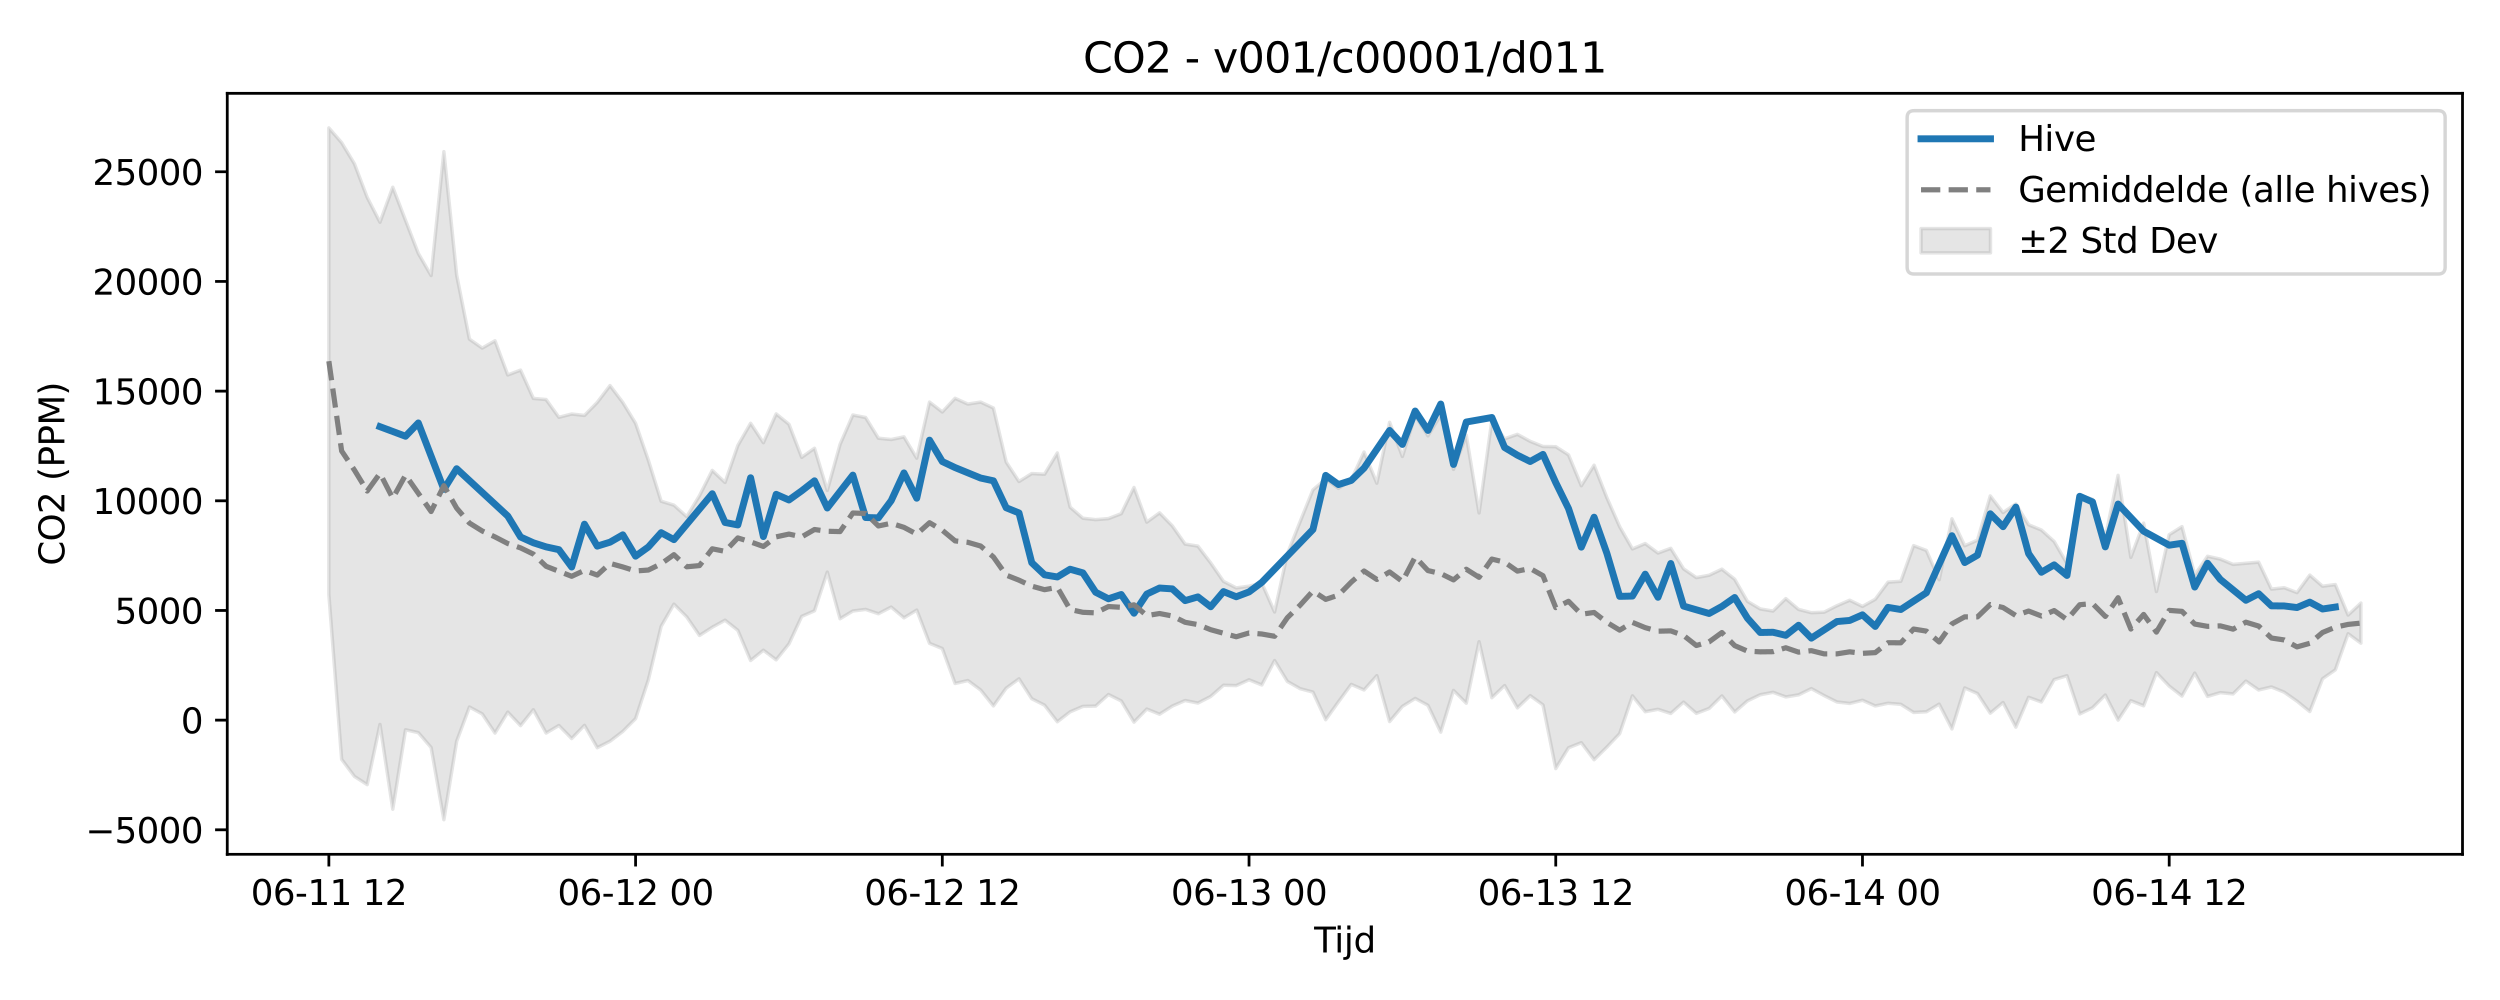 <?xml version="1.0" encoding="utf-8" standalone="no"?>
<!DOCTYPE svg PUBLIC "-//W3C//DTD SVG 1.1//EN"
  "http://www.w3.org/Graphics/SVG/1.1/DTD/svg11.dtd">
<svg xmlns:xlink="http://www.w3.org/1999/xlink" width="720pt" height="288pt" viewBox="0 0 720 288" xmlns="http://www.w3.org/2000/svg" version="1.1">
 <defs>
  <style type="text/css">*{stroke-linejoin: round; stroke-linecap: butt}</style>
 </defs>
 <g id="figure_1">
  <g id="patch_1">
   <path d="M 0 288 
L 720 288 
L 720 0 
L 0 0 
z
" style="fill: #ffffff"/>
  </g>
  <g id="axes_1">
   <g id="patch_2">
    <path d="M 65.45 246.04 
L 709.2 246.04 
L 709.2 26.88 
L 65.45 26.88 
z
" style="fill: #ffffff"/>
   </g>
   <g id="FillBetweenPolyCollection_1">
    <defs>
     <path id="mc51ca0b723" d="M 94.711 -251.158 
L 94.711 -116.805 
L 98.392 -69.317 
L 102.073 -64.394 
L 105.753 -62.019 
L 109.434 -79.359 
L 113.115 -54.945 
L 116.795 -77.828 
L 120.476 -77 
L 124.157 -72.724 
L 127.837 -51.922 
L 131.518 -74.513 
L 135.199 -84.385 
L 138.879 -82.392 
L 142.56 -76.877 
L 146.241 -82.907 
L 149.921 -79.009 
L 153.602 -83.592 
L 157.283 -76.879 
L 160.964 -79.059 
L 164.644 -75.292 
L 168.325 -79.095 
L 172.006 -72.656 
L 175.686 -74.523 
L 179.367 -77.35 
L 183.048 -81.042 
L 186.728 -92.199 
L 190.409 -107.606 
L 194.09 -113.996 
L 197.77 -110.328 
L 201.451 -104.978 
L 205.132 -107.356 
L 208.812 -109.382 
L 212.493 -106.467 
L 216.174 -97.773 
L 219.854 -100.736 
L 223.535 -97.97 
L 227.216 -102.551 
L 230.896 -110.481 
L 234.577 -112.091 
L 238.258 -123.232 
L 241.938 -109.807 
L 245.619 -112.025 
L 249.3 -112.485 
L 252.98 -111.246 
L 256.661 -113.163 
L 260.342 -110.063 
L 264.022 -112.292 
L 267.703 -102.714 
L 271.384 -101.21 
L 275.064 -91.154 
L 278.745 -92.003 
L 282.426 -89.279 
L 286.106 -84.689 
L 289.787 -89.811 
L 293.468 -92.495 
L 297.148 -86.763 
L 300.829 -84.913 
L 304.51 -80.132 
L 308.19 -82.986 
L 311.871 -84.561 
L 315.552 -84.645 
L 319.233 -87.98 
L 322.913 -86.136 
L 326.594 -80.023 
L 330.275 -83.797 
L 333.955 -82.31 
L 337.636 -84.653 
L 341.317 -86.252 
L 344.997 -85.517 
L 348.678 -87.413 
L 352.359 -90.643 
L 356.039 -90.548 
L 359.72 -92.22 
L 363.401 -90.729 
L 367.081 -97.758 
L 370.762 -91.739 
L 374.443 -89.661 
L 378.123 -88.675 
L 381.804 -80.721 
L 385.485 -85.878 
L 389.165 -90.897 
L 392.846 -89.292 
L 396.527 -93.407 
L 400.207 -80.19 
L 403.888 -84.553 
L 407.569 -86.848 
L 411.249 -84.861 
L 414.93 -77.144 
L 418.611 -89.166 
L 422.291 -85.473 
L 425.972 -103.187 
L 429.653 -87.055 
L 433.333 -90.553 
L 437.014 -84.134 
L 440.695 -87.653 
L 444.375 -84.98 
L 448.056 -66.651 
L 451.737 -72.647 
L 455.417 -74.105 
L 459.098 -69.199 
L 462.779 -72.834 
L 466.46 -76.708 
L 470.14 -87.594 
L 473.821 -83.025 
L 477.502 -83.717 
L 481.182 -82.522 
L 484.863 -85.789 
L 488.544 -82.551 
L 492.224 -83.958 
L 495.905 -87.573 
L 499.586 -82.948 
L 503.266 -86.145 
L 506.947 -87.909 
L 510.628 -88.608 
L 514.308 -87.283 
L 517.989 -87.882 
L 521.67 -89.68 
L 525.35 -87.673 
L 529.031 -85.834 
L 532.712 -85.405 
L 536.392 -86.323 
L 540.073 -84.684 
L 543.754 -85.457 
L 547.434 -85.154 
L 551.115 -82.811 
L 554.796 -83.011 
L 558.476 -85.203 
L 562.157 -78.062 
L 565.838 -89.88 
L 569.518 -88.253 
L 573.199 -82.609 
L 576.88 -85.676 
L 580.56 -78.584 
L 584.241 -87.168 
L 587.922 -85.832 
L 591.602 -92.274 
L 595.283 -93.392 
L 598.964 -82.383 
L 602.644 -84.153 
L 606.325 -87.836 
L 610.006 -80.608 
L 613.686 -86.203 
L 617.367 -84.731 
L 621.048 -94.275 
L 624.729 -90.409 
L 628.409 -87.529 
L 632.09 -94.142 
L 635.771 -87.427 
L 639.451 -88.52 
L 643.132 -88.15 
L 646.813 -91.842 
L 650.493 -89.281 
L 654.174 -90.155 
L 657.855 -88.655 
L 661.535 -86.061 
L 665.216 -83.075 
L 668.897 -92.525 
L 672.577 -95.078 
L 676.258 -105.477 
L 679.939 -102.769 
L 679.939 -114.318 
L 679.939 -114.318 
L 676.258 -110.87 
L 672.577 -119.654 
L 668.897 -119.17 
L 665.216 -122.376 
L 661.535 -117.331 
L 657.855 -118.738 
L 654.174 -118.335 
L 650.493 -126.1 
L 646.813 -125.78 
L 643.132 -125.458 
L 639.451 -126.973 
L 635.771 -127.793 
L 632.09 -122.396 
L 628.409 -136.333 
L 624.729 -134.007 
L 621.048 -117.638 
L 617.367 -137.342 
L 613.686 -127.471 
L 610.006 -151.107 
L 606.325 -133.118 
L 602.644 -144.204 
L 598.964 -145.286 
L 595.283 -125.724 
L 591.602 -132.046 
L 587.922 -135.358 
L 584.241 -136.87 
L 580.56 -142.873 
L 576.88 -140.383 
L 573.199 -145.17 
L 569.518 -132.428 
L 565.838 -130.821 
L 562.157 -138.59 
L 558.476 -121.033 
L 554.796 -129.472 
L 551.115 -130.857 
L 547.434 -120.591 
L 543.754 -120.341 
L 540.073 -115.404 
L 536.392 -113.357 
L 532.712 -115.139 
L 529.031 -113.545 
L 525.35 -111.693 
L 521.67 -111.546 
L 517.989 -112.484 
L 514.308 -115.604 
L 510.628 -112.024 
L 506.947 -112.63 
L 503.266 -114.814 
L 499.586 -121.184 
L 495.905 -124.08 
L 492.224 -122.329 
L 488.544 -121.647 
L 484.863 -124.182 
L 481.182 -130.083 
L 477.502 -128.72 
L 473.821 -131.455 
L 470.14 -129.909 
L 466.46 -136.338 
L 462.779 -144.67 
L 459.098 -154.019 
L 455.417 -148.105 
L 451.737 -157 
L 448.056 -159.355 
L 444.375 -159.415 
L 440.695 -160.901 
L 437.014 -162.908 
L 433.333 -161.621 
L 429.653 -166.917 
L 425.972 -140.277 
L 422.291 -162.642 
L 418.611 -152.82 
L 414.93 -168.483 
L 411.249 -162.487 
L 407.569 -168.339 
L 403.888 -156.538 
L 400.207 -166.37 
L 396.527 -148.839 
L 392.846 -157.807 
L 389.165 -149.811 
L 385.485 -147.346 
L 381.804 -150.038 
L 378.123 -146.905 
L 374.443 -137.774 
L 370.762 -128.472 
L 367.081 -111.747 
L 363.401 -120.084 
L 359.72 -119.181 
L 356.039 -118.684 
L 352.359 -120.571 
L 348.678 -125.882 
L 344.997 -130.716 
L 341.317 -131.302 
L 337.636 -136.535 
L 333.955 -140.298 
L 330.275 -137.62 
L 326.594 -147.609 
L 322.913 -140.058 
L 319.233 -138.648 
L 315.552 -138.345 
L 311.871 -138.752 
L 308.19 -141.943 
L 304.51 -157.549 
L 300.829 -151.425 
L 297.148 -151.616 
L 293.468 -149.327 
L 289.787 -154.935 
L 286.106 -170.488 
L 282.426 -172.205 
L 278.745 -171.625 
L 275.064 -173.292 
L 271.384 -169.356 
L 267.703 -172.205 
L 264.022 -156.046 
L 260.342 -162.184 
L 256.661 -161.427 
L 252.98 -161.797 
L 249.3 -167.76 
L 245.619 -168.484 
L 241.938 -160.006 
L 238.258 -146.755 
L 234.577 -158.912 
L 230.896 -156.283 
L 227.216 -165.817 
L 223.535 -168.802 
L 219.854 -160.509 
L 216.174 -166.096 
L 212.493 -159.689 
L 208.812 -149.042 
L 205.132 -152.529 
L 201.451 -145.238 
L 197.77 -139.206 
L 194.09 -142.518 
L 190.409 -143.65 
L 186.728 -155.453 
L 183.048 -166.08 
L 179.367 -172.095 
L 175.686 -176.959 
L 172.006 -172.109 
L 168.325 -168.356 
L 164.644 -168.765 
L 160.964 -167.817 
L 157.283 -172.936 
L 153.602 -173.261 
L 149.921 -181.412 
L 146.241 -180.01 
L 142.56 -189.856 
L 138.879 -187.754 
L 135.199 -190.333 
L 131.518 -208.796 
L 127.837 -244.33 
L 124.157 -208.643 
L 120.476 -215.022 
L 116.795 -224.524 
L 113.115 -234.075 
L 109.434 -223.998 
L 105.753 -231.151 
L 102.073 -240.832 
L 98.392 -246.912 
L 94.711 -251.158 
z
" style="stroke: #808080; stroke-opacity: 0.2"/>
    </defs>
    <g clip-path="url(#p9e5a71b17d)">
     <use xlink:href="#mc51ca0b723" x="0" y="288" style="fill: #808080; fill-opacity: 0.2; stroke: #808080; stroke-opacity: 0.2"/>
    </g>
   </g>
   <g id="matplotlib.axis_1">
    <g id="xtick_1">
     <g id="line2d_1">
      <defs>
       <path id="m5080c8c84d" d="M 0 0 
L 0 3.5 
" style="stroke: #000000; stroke-width: 0.8"/>
      </defs>
      <g>
       <use xlink:href="#m5080c8c84d" x="94.711" y="246.04" style="stroke: #000000; stroke-width: 0.8"/>
      </g>
     </g>
     <g id="text_1">
      <!-- 06-11 12 -->
      <g transform="translate(72.231 260.638) scale(0.1 -0.1)">
       <defs>
        <path id="DejaVuSans-30" d="M 2034 4250 
Q 1547 4250 1301 3770 
Q 1056 3291 1056 2328 
Q 1056 1369 1301 889 
Q 1547 409 2034 409 
Q 2525 409 2770 889 
Q 3016 1369 3016 2328 
Q 3016 3291 2770 3770 
Q 2525 4250 2034 4250 
z
M 2034 4750 
Q 2819 4750 3233 4129 
Q 3647 3509 3647 2328 
Q 3647 1150 3233 529 
Q 2819 -91 2034 -91 
Q 1250 -91 836 529 
Q 422 1150 422 2328 
Q 422 3509 836 4129 
Q 1250 4750 2034 4750 
z
" transform="scale(0.016)"/>
        <path id="DejaVuSans-36" d="M 2113 2584 
Q 1688 2584 1439 2293 
Q 1191 2003 1191 1497 
Q 1191 994 1439 701 
Q 1688 409 2113 409 
Q 2538 409 2786 701 
Q 3034 994 3034 1497 
Q 3034 2003 2786 2293 
Q 2538 2584 2113 2584 
z
M 3366 4563 
L 3366 3988 
Q 3128 4100 2886 4159 
Q 2644 4219 2406 4219 
Q 1781 4219 1451 3797 
Q 1122 3375 1075 2522 
Q 1259 2794 1537 2939 
Q 1816 3084 2150 3084 
Q 2853 3084 3261 2657 
Q 3669 2231 3669 1497 
Q 3669 778 3244 343 
Q 2819 -91 2113 -91 
Q 1303 -91 875 529 
Q 447 1150 447 2328 
Q 447 3434 972 4092 
Q 1497 4750 2381 4750 
Q 2619 4750 2861 4703 
Q 3103 4656 3366 4563 
z
" transform="scale(0.016)"/>
        <path id="DejaVuSans-2d" d="M 313 2009 
L 1997 2009 
L 1997 1497 
L 313 1497 
L 313 2009 
z
" transform="scale(0.016)"/>
        <path id="DejaVuSans-31" d="M 794 531 
L 1825 531 
L 1825 4091 
L 703 3866 
L 703 4441 
L 1819 4666 
L 2450 4666 
L 2450 531 
L 3481 531 
L 3481 0 
L 794 0 
L 794 531 
z
" transform="scale(0.016)"/>
        <path id="DejaVuSans-20" transform="scale(0.016)"/>
        <path id="DejaVuSans-32" d="M 1228 531 
L 3431 531 
L 3431 0 
L 469 0 
L 469 531 
Q 828 903 1448 1529 
Q 2069 2156 2228 2338 
Q 2531 2678 2651 2914 
Q 2772 3150 2772 3378 
Q 2772 3750 2511 3984 
Q 2250 4219 1831 4219 
Q 1534 4219 1204 4116 
Q 875 4013 500 3803 
L 500 4441 
Q 881 4594 1212 4672 
Q 1544 4750 1819 4750 
Q 2544 4750 2975 4387 
Q 3406 4025 3406 3419 
Q 3406 3131 3298 2873 
Q 3191 2616 2906 2266 
Q 2828 2175 2409 1742 
Q 1991 1309 1228 531 
z
" transform="scale(0.016)"/>
       </defs>
       <use xlink:href="#DejaVuSans-30"/>
       <use xlink:href="#DejaVuSans-36" transform="translate(63.623 0)"/>
       <use xlink:href="#DejaVuSans-2d" transform="translate(127.246 0)"/>
       <use xlink:href="#DejaVuSans-31" transform="translate(163.33 0)"/>
       <use xlink:href="#DejaVuSans-31" transform="translate(226.953 0)"/>
       <use xlink:href="#DejaVuSans-20" transform="translate(290.576 0)"/>
       <use xlink:href="#DejaVuSans-31" transform="translate(322.363 0)"/>
       <use xlink:href="#DejaVuSans-32" transform="translate(385.986 0)"/>
      </g>
     </g>
    </g>
    <g id="xtick_2">
     <g id="line2d_2">
      <g>
       <use xlink:href="#m5080c8c84d" x="183.048" y="246.04" style="stroke: #000000; stroke-width: 0.8"/>
      </g>
     </g>
     <g id="text_2">
      <!-- 06-12 00 -->
      <g transform="translate(160.567 260.638) scale(0.1 -0.1)">
       <use xlink:href="#DejaVuSans-30"/>
       <use xlink:href="#DejaVuSans-36" transform="translate(63.623 0)"/>
       <use xlink:href="#DejaVuSans-2d" transform="translate(127.246 0)"/>
       <use xlink:href="#DejaVuSans-31" transform="translate(163.33 0)"/>
       <use xlink:href="#DejaVuSans-32" transform="translate(226.953 0)"/>
       <use xlink:href="#DejaVuSans-20" transform="translate(290.576 0)"/>
       <use xlink:href="#DejaVuSans-30" transform="translate(322.363 0)"/>
       <use xlink:href="#DejaVuSans-30" transform="translate(385.986 0)"/>
      </g>
     </g>
    </g>
    <g id="xtick_3">
     <g id="line2d_3">
      <g>
       <use xlink:href="#m5080c8c84d" x="271.384" y="246.04" style="stroke: #000000; stroke-width: 0.8"/>
      </g>
     </g>
     <g id="text_3">
      <!-- 06-12 12 -->
      <g transform="translate(248.903 260.638) scale(0.1 -0.1)">
       <use xlink:href="#DejaVuSans-30"/>
       <use xlink:href="#DejaVuSans-36" transform="translate(63.623 0)"/>
       <use xlink:href="#DejaVuSans-2d" transform="translate(127.246 0)"/>
       <use xlink:href="#DejaVuSans-31" transform="translate(163.33 0)"/>
       <use xlink:href="#DejaVuSans-32" transform="translate(226.953 0)"/>
       <use xlink:href="#DejaVuSans-20" transform="translate(290.576 0)"/>
       <use xlink:href="#DejaVuSans-31" transform="translate(322.363 0)"/>
       <use xlink:href="#DejaVuSans-32" transform="translate(385.986 0)"/>
      </g>
     </g>
    </g>
    <g id="xtick_4">
     <g id="line2d_4">
      <g>
       <use xlink:href="#m5080c8c84d" x="359.72" y="246.04" style="stroke: #000000; stroke-width: 0.8"/>
      </g>
     </g>
     <g id="text_4">
      <!-- 06-13 00 -->
      <g transform="translate(337.239 260.638) scale(0.1 -0.1)">
       <defs>
        <path id="DejaVuSans-33" d="M 2597 2516 
Q 3050 2419 3304 2112 
Q 3559 1806 3559 1356 
Q 3559 666 3084 287 
Q 2609 -91 1734 -91 
Q 1441 -91 1130 -33 
Q 819 25 488 141 
L 488 750 
Q 750 597 1062 519 
Q 1375 441 1716 441 
Q 2309 441 2620 675 
Q 2931 909 2931 1356 
Q 2931 1769 2642 2001 
Q 2353 2234 1838 2234 
L 1294 2234 
L 1294 2753 
L 1863 2753 
Q 2328 2753 2575 2939 
Q 2822 3125 2822 3475 
Q 2822 3834 2567 4026 
Q 2313 4219 1838 4219 
Q 1578 4219 1281 4162 
Q 984 4106 628 3988 
L 628 4550 
Q 988 4650 1302 4700 
Q 1616 4750 1894 4750 
Q 2613 4750 3031 4423 
Q 3450 4097 3450 3541 
Q 3450 3153 3228 2886 
Q 3006 2619 2597 2516 
z
" transform="scale(0.016)"/>
       </defs>
       <use xlink:href="#DejaVuSans-30"/>
       <use xlink:href="#DejaVuSans-36" transform="translate(63.623 0)"/>
       <use xlink:href="#DejaVuSans-2d" transform="translate(127.246 0)"/>
       <use xlink:href="#DejaVuSans-31" transform="translate(163.33 0)"/>
       <use xlink:href="#DejaVuSans-33" transform="translate(226.953 0)"/>
       <use xlink:href="#DejaVuSans-20" transform="translate(290.576 0)"/>
       <use xlink:href="#DejaVuSans-30" transform="translate(322.363 0)"/>
       <use xlink:href="#DejaVuSans-30" transform="translate(385.986 0)"/>
      </g>
     </g>
    </g>
    <g id="xtick_5">
     <g id="line2d_5">
      <g>
       <use xlink:href="#m5080c8c84d" x="448.056" y="246.04" style="stroke: #000000; stroke-width: 0.8"/>
      </g>
     </g>
     <g id="text_5">
      <!-- 06-13 12 -->
      <g transform="translate(425.576 260.638) scale(0.1 -0.1)">
       <use xlink:href="#DejaVuSans-30"/>
       <use xlink:href="#DejaVuSans-36" transform="translate(63.623 0)"/>
       <use xlink:href="#DejaVuSans-2d" transform="translate(127.246 0)"/>
       <use xlink:href="#DejaVuSans-31" transform="translate(163.33 0)"/>
       <use xlink:href="#DejaVuSans-33" transform="translate(226.953 0)"/>
       <use xlink:href="#DejaVuSans-20" transform="translate(290.576 0)"/>
       <use xlink:href="#DejaVuSans-31" transform="translate(322.363 0)"/>
       <use xlink:href="#DejaVuSans-32" transform="translate(385.986 0)"/>
      </g>
     </g>
    </g>
    <g id="xtick_6">
     <g id="line2d_6">
      <g>
       <use xlink:href="#m5080c8c84d" x="536.392" y="246.04" style="stroke: #000000; stroke-width: 0.8"/>
      </g>
     </g>
     <g id="text_6">
      <!-- 06-14 00 -->
      <g transform="translate(513.912 260.638) scale(0.1 -0.1)">
       <defs>
        <path id="DejaVuSans-34" d="M 2419 4116 
L 825 1625 
L 2419 1625 
L 2419 4116 
z
M 2253 4666 
L 3047 4666 
L 3047 1625 
L 3713 1625 
L 3713 1100 
L 3047 1100 
L 3047 0 
L 2419 0 
L 2419 1100 
L 313 1100 
L 313 1709 
L 2253 4666 
z
" transform="scale(0.016)"/>
       </defs>
       <use xlink:href="#DejaVuSans-30"/>
       <use xlink:href="#DejaVuSans-36" transform="translate(63.623 0)"/>
       <use xlink:href="#DejaVuSans-2d" transform="translate(127.246 0)"/>
       <use xlink:href="#DejaVuSans-31" transform="translate(163.33 0)"/>
       <use xlink:href="#DejaVuSans-34" transform="translate(226.953 0)"/>
       <use xlink:href="#DejaVuSans-20" transform="translate(290.576 0)"/>
       <use xlink:href="#DejaVuSans-30" transform="translate(322.363 0)"/>
       <use xlink:href="#DejaVuSans-30" transform="translate(385.986 0)"/>
      </g>
     </g>
    </g>
    <g id="xtick_7">
     <g id="line2d_7">
      <g>
       <use xlink:href="#m5080c8c84d" x="624.729" y="246.04" style="stroke: #000000; stroke-width: 0.8"/>
      </g>
     </g>
     <g id="text_7">
      <!-- 06-14 12 -->
      <g transform="translate(602.248 260.638) scale(0.1 -0.1)">
       <use xlink:href="#DejaVuSans-30"/>
       <use xlink:href="#DejaVuSans-36" transform="translate(63.623 0)"/>
       <use xlink:href="#DejaVuSans-2d" transform="translate(127.246 0)"/>
       <use xlink:href="#DejaVuSans-31" transform="translate(163.33 0)"/>
       <use xlink:href="#DejaVuSans-34" transform="translate(226.953 0)"/>
       <use xlink:href="#DejaVuSans-20" transform="translate(290.576 0)"/>
       <use xlink:href="#DejaVuSans-31" transform="translate(322.363 0)"/>
       <use xlink:href="#DejaVuSans-32" transform="translate(385.986 0)"/>
      </g>
     </g>
    </g>
    <g id="text_8">
     <!-- Tijd -->
     <g transform="translate(378.475 274.317) scale(0.1 -0.1)">
      <defs>
       <path id="DejaVuSans-54" d="M -19 4666 
L 3928 4666 
L 3928 4134 
L 2272 4134 
L 2272 0 
L 1638 0 
L 1638 4134 
L -19 4134 
L -19 4666 
z
" transform="scale(0.016)"/>
       <path id="DejaVuSans-69" d="M 603 3500 
L 1178 3500 
L 1178 0 
L 603 0 
L 603 3500 
z
M 603 4863 
L 1178 4863 
L 1178 4134 
L 603 4134 
L 603 4863 
z
" transform="scale(0.016)"/>
       <path id="DejaVuSans-6a" d="M 603 3500 
L 1178 3500 
L 1178 -63 
Q 1178 -731 923 -1031 
Q 669 -1331 103 -1331 
L -116 -1331 
L -116 -844 
L 38 -844 
Q 366 -844 484 -692 
Q 603 -541 603 -63 
L 603 3500 
z
M 603 4863 
L 1178 4863 
L 1178 4134 
L 603 4134 
L 603 4863 
z
" transform="scale(0.016)"/>
       <path id="DejaVuSans-64" d="M 2906 2969 
L 2906 4863 
L 3481 4863 
L 3481 0 
L 2906 0 
L 2906 525 
Q 2725 213 2448 61 
Q 2172 -91 1784 -91 
Q 1150 -91 751 415 
Q 353 922 353 1747 
Q 353 2572 751 3078 
Q 1150 3584 1784 3584 
Q 2172 3584 2448 3432 
Q 2725 3281 2906 2969 
z
M 947 1747 
Q 947 1113 1208 752 
Q 1469 391 1925 391 
Q 2381 391 2643 752 
Q 2906 1113 2906 1747 
Q 2906 2381 2643 2742 
Q 2381 3103 1925 3103 
Q 1469 3103 1208 2742 
Q 947 2381 947 1747 
z
" transform="scale(0.016)"/>
      </defs>
      <use xlink:href="#DejaVuSans-54"/>
      <use xlink:href="#DejaVuSans-69" transform="translate(57.959 0)"/>
      <use xlink:href="#DejaVuSans-6a" transform="translate(85.742 0)"/>
      <use xlink:href="#DejaVuSans-64" transform="translate(113.525 0)"/>
     </g>
    </g>
   </g>
   <g id="matplotlib.axis_2">
    <g id="ytick_1">
     <g id="line2d_8">
      <defs>
       <path id="mf5c468699d" d="M 0 0 
L -3.5 0 
" style="stroke: #000000; stroke-width: 0.8"/>
      </defs>
      <g>
       <use xlink:href="#mf5c468699d" x="65.45" y="238.984" style="stroke: #000000; stroke-width: 0.8"/>
      </g>
     </g>
     <g id="text_9">
      <!-- −5000 -->
      <g transform="translate(24.62 242.783) scale(0.1 -0.1)">
       <defs>
        <path id="DejaVuSans-2212" d="M 678 2272 
L 4684 2272 
L 4684 1741 
L 678 1741 
L 678 2272 
z
" transform="scale(0.016)"/>
        <path id="DejaVuSans-35" d="M 691 4666 
L 3169 4666 
L 3169 4134 
L 1269 4134 
L 1269 2991 
Q 1406 3038 1543 3061 
Q 1681 3084 1819 3084 
Q 2600 3084 3056 2656 
Q 3513 2228 3513 1497 
Q 3513 744 3044 326 
Q 2575 -91 1722 -91 
Q 1428 -91 1123 -41 
Q 819 9 494 109 
L 494 744 
Q 775 591 1075 516 
Q 1375 441 1709 441 
Q 2250 441 2565 725 
Q 2881 1009 2881 1497 
Q 2881 1984 2565 2268 
Q 2250 2553 1709 2553 
Q 1456 2553 1204 2497 
Q 953 2441 691 2322 
L 691 4666 
z
" transform="scale(0.016)"/>
       </defs>
       <use xlink:href="#DejaVuSans-2212"/>
       <use xlink:href="#DejaVuSans-35" transform="translate(83.789 0)"/>
       <use xlink:href="#DejaVuSans-30" transform="translate(147.412 0)"/>
       <use xlink:href="#DejaVuSans-30" transform="translate(211.035 0)"/>
       <use xlink:href="#DejaVuSans-30" transform="translate(274.658 0)"/>
      </g>
     </g>
    </g>
    <g id="ytick_2">
     <g id="line2d_9">
      <g>
       <use xlink:href="#mf5c468699d" x="65.45" y="207.398" style="stroke: #000000; stroke-width: 0.8"/>
      </g>
     </g>
     <g id="text_10">
      <!-- 0 -->
      <g transform="translate(52.087 211.197) scale(0.1 -0.1)">
       <use xlink:href="#DejaVuSans-30"/>
      </g>
     </g>
    </g>
    <g id="ytick_3">
     <g id="line2d_10">
      <g>
       <use xlink:href="#mf5c468699d" x="65.45" y="175.812" style="stroke: #000000; stroke-width: 0.8"/>
      </g>
     </g>
     <g id="text_11">
      <!-- 5000 -->
      <g transform="translate(33 179.612) scale(0.1 -0.1)">
       <use xlink:href="#DejaVuSans-35"/>
       <use xlink:href="#DejaVuSans-30" transform="translate(63.623 0)"/>
       <use xlink:href="#DejaVuSans-30" transform="translate(127.246 0)"/>
       <use xlink:href="#DejaVuSans-30" transform="translate(190.869 0)"/>
      </g>
     </g>
    </g>
    <g id="ytick_4">
     <g id="line2d_11">
      <g>
       <use xlink:href="#mf5c468699d" x="65.45" y="144.227" style="stroke: #000000; stroke-width: 0.8"/>
      </g>
     </g>
     <g id="text_12">
      <!-- 10000 -->
      <g transform="translate(26.637 148.026) scale(0.1 -0.1)">
       <use xlink:href="#DejaVuSans-31"/>
       <use xlink:href="#DejaVuSans-30" transform="translate(63.623 0)"/>
       <use xlink:href="#DejaVuSans-30" transform="translate(127.246 0)"/>
       <use xlink:href="#DejaVuSans-30" transform="translate(190.869 0)"/>
       <use xlink:href="#DejaVuSans-30" transform="translate(254.492 0)"/>
      </g>
     </g>
    </g>
    <g id="ytick_5">
     <g id="line2d_12">
      <g>
       <use xlink:href="#mf5c468699d" x="65.45" y="112.641" style="stroke: #000000; stroke-width: 0.8"/>
      </g>
     </g>
     <g id="text_13">
      <!-- 15000 -->
      <g transform="translate(26.637 116.44) scale(0.1 -0.1)">
       <use xlink:href="#DejaVuSans-31"/>
       <use xlink:href="#DejaVuSans-35" transform="translate(63.623 0)"/>
       <use xlink:href="#DejaVuSans-30" transform="translate(127.246 0)"/>
       <use xlink:href="#DejaVuSans-30" transform="translate(190.869 0)"/>
       <use xlink:href="#DejaVuSans-30" transform="translate(254.492 0)"/>
      </g>
     </g>
    </g>
    <g id="ytick_6">
     <g id="line2d_13">
      <g>
       <use xlink:href="#mf5c468699d" x="65.45" y="81.055" style="stroke: #000000; stroke-width: 0.8"/>
      </g>
     </g>
     <g id="text_14">
      <!-- 20000 -->
      <g transform="translate(26.637 84.855) scale(0.1 -0.1)">
       <use xlink:href="#DejaVuSans-32"/>
       <use xlink:href="#DejaVuSans-30" transform="translate(63.623 0)"/>
       <use xlink:href="#DejaVuSans-30" transform="translate(127.246 0)"/>
       <use xlink:href="#DejaVuSans-30" transform="translate(190.869 0)"/>
       <use xlink:href="#DejaVuSans-30" transform="translate(254.492 0)"/>
      </g>
     </g>
    </g>
    <g id="ytick_7">
     <g id="line2d_14">
      <g>
       <use xlink:href="#mf5c468699d" x="65.45" y="49.47" style="stroke: #000000; stroke-width: 0.8"/>
      </g>
     </g>
     <g id="text_15">
      <!-- 25000 -->
      <g transform="translate(26.637 53.269) scale(0.1 -0.1)">
       <use xlink:href="#DejaVuSans-32"/>
       <use xlink:href="#DejaVuSans-35" transform="translate(63.623 0)"/>
       <use xlink:href="#DejaVuSans-30" transform="translate(127.246 0)"/>
       <use xlink:href="#DejaVuSans-30" transform="translate(190.869 0)"/>
       <use xlink:href="#DejaVuSans-30" transform="translate(254.492 0)"/>
      </g>
     </g>
    </g>
    <g id="text_16">
     <!-- CO2 (PPM) -->
     <g transform="translate(18.541 162.903) rotate(-90) scale(0.1 -0.1)">
      <defs>
       <path id="DejaVuSans-43" d="M 4122 4306 
L 4122 3641 
Q 3803 3938 3442 4084 
Q 3081 4231 2675 4231 
Q 1875 4231 1450 3742 
Q 1025 3253 1025 2328 
Q 1025 1406 1450 917 
Q 1875 428 2675 428 
Q 3081 428 3442 575 
Q 3803 722 4122 1019 
L 4122 359 
Q 3791 134 3420 21 
Q 3050 -91 2638 -91 
Q 1578 -91 968 557 
Q 359 1206 359 2328 
Q 359 3453 968 4101 
Q 1578 4750 2638 4750 
Q 3056 4750 3426 4639 
Q 3797 4528 4122 4306 
z
" transform="scale(0.016)"/>
       <path id="DejaVuSans-4f" d="M 2522 4238 
Q 1834 4238 1429 3725 
Q 1025 3213 1025 2328 
Q 1025 1447 1429 934 
Q 1834 422 2522 422 
Q 3209 422 3611 934 
Q 4013 1447 4013 2328 
Q 4013 3213 3611 3725 
Q 3209 4238 2522 4238 
z
M 2522 4750 
Q 3503 4750 4090 4092 
Q 4678 3434 4678 2328 
Q 4678 1225 4090 567 
Q 3503 -91 2522 -91 
Q 1538 -91 948 565 
Q 359 1222 359 2328 
Q 359 3434 948 4092 
Q 1538 4750 2522 4750 
z
" transform="scale(0.016)"/>
       <path id="DejaVuSans-28" d="M 1984 4856 
Q 1566 4138 1362 3434 
Q 1159 2731 1159 2009 
Q 1159 1288 1364 580 
Q 1569 -128 1984 -844 
L 1484 -844 
Q 1016 -109 783 600 
Q 550 1309 550 2009 
Q 550 2706 781 3412 
Q 1013 4119 1484 4856 
L 1984 4856 
z
" transform="scale(0.016)"/>
       <path id="DejaVuSans-50" d="M 1259 4147 
L 1259 2394 
L 2053 2394 
Q 2494 2394 2734 2622 
Q 2975 2850 2975 3272 
Q 2975 3691 2734 3919 
Q 2494 4147 2053 4147 
L 1259 4147 
z
M 628 4666 
L 2053 4666 
Q 2838 4666 3239 4311 
Q 3641 3956 3641 3272 
Q 3641 2581 3239 2228 
Q 2838 1875 2053 1875 
L 1259 1875 
L 1259 0 
L 628 0 
L 628 4666 
z
" transform="scale(0.016)"/>
       <path id="DejaVuSans-4d" d="M 628 4666 
L 1569 4666 
L 2759 1491 
L 3956 4666 
L 4897 4666 
L 4897 0 
L 4281 0 
L 4281 4097 
L 3078 897 
L 2444 897 
L 1241 4097 
L 1241 0 
L 628 0 
L 628 4666 
z
" transform="scale(0.016)"/>
       <path id="DejaVuSans-29" d="M 513 4856 
L 1013 4856 
Q 1481 4119 1714 3412 
Q 1947 2706 1947 2009 
Q 1947 1309 1714 600 
Q 1481 -109 1013 -844 
L 513 -844 
Q 928 -128 1133 580 
Q 1338 1288 1338 2009 
Q 1338 2731 1133 3434 
Q 928 4138 513 4856 
z
" transform="scale(0.016)"/>
      </defs>
      <use xlink:href="#DejaVuSans-43"/>
      <use xlink:href="#DejaVuSans-4f" transform="translate(69.824 0)"/>
      <use xlink:href="#DejaVuSans-32" transform="translate(148.535 0)"/>
      <use xlink:href="#DejaVuSans-20" transform="translate(212.158 0)"/>
      <use xlink:href="#DejaVuSans-28" transform="translate(243.945 0)"/>
      <use xlink:href="#DejaVuSans-50" transform="translate(282.959 0)"/>
      <use xlink:href="#DejaVuSans-50" transform="translate(343.262 0)"/>
      <use xlink:href="#DejaVuSans-4d" transform="translate(403.564 0)"/>
      <use xlink:href="#DejaVuSans-29" transform="translate(489.844 0)"/>
     </g>
    </g>
   </g>
   <g id="line2d_15">
    <path d="M 109.434 122.888 
L 116.795 125.639 
L 120.476 121.814 
L 127.837 140.917 
L 131.518 134.997 
L 146.241 148.624 
L 149.921 154.656 
L 153.602 156.32 
L 157.283 157.501 
L 160.964 158.303 
L 164.644 163.3 
L 168.325 150.967 
L 172.006 157.286 
L 175.686 156.149 
L 179.367 154.033 
L 183.048 160.178 
L 186.728 157.531 
L 190.409 153.414 
L 194.09 155.414 
L 205.132 142.202 
L 208.812 150.471 
L 212.493 151.185 
L 216.174 137.6 
L 219.854 154.527 
L 223.535 142.37 
L 227.216 143.993 
L 230.896 141.355 
L 234.577 138.478 
L 238.258 146.302 
L 245.619 136.839 
L 249.3 149.044 
L 252.98 149.142 
L 256.661 144.195 
L 260.342 136.204 
L 264.022 143.481 
L 267.703 126.769 
L 271.384 132.922 
L 275.064 134.663 
L 282.426 137.676 
L 286.106 138.474 
L 289.787 146.234 
L 293.468 147.724 
L 297.148 162.063 
L 300.829 165.551 
L 304.51 166.162 
L 308.19 163.936 
L 311.871 164.988 
L 315.552 170.566 
L 319.233 172.452 
L 322.913 171.22 
L 326.594 176.606 
L 330.275 171.091 
L 333.955 169.35 
L 337.636 169.601 
L 341.317 172.978 
L 344.997 171.906 
L 348.678 174.745 
L 352.359 170.384 
L 356.039 171.866 
L 359.72 170.472 
L 363.401 167.722 
L 378.123 152.496 
L 381.804 136.916 
L 385.485 139.552 
L 389.165 138.365 
L 392.846 134.805 
L 400.207 123.98 
L 403.888 127.992 
L 407.569 118.383 
L 411.249 123.961 
L 414.93 116.368 
L 418.611 133.759 
L 422.291 121.542 
L 429.653 120.241 
L 433.333 128.882 
L 437.014 131.093 
L 440.695 132.913 
L 444.375 130.869 
L 448.056 138.987 
L 451.737 146.476 
L 455.417 157.577 
L 459.098 148.96 
L 462.779 159.353 
L 466.46 171.751 
L 470.14 171.668 
L 473.821 165.366 
L 477.502 172.01 
L 481.182 162.294 
L 484.863 174.555 
L 492.224 176.684 
L 495.905 174.656 
L 499.586 172.085 
L 503.266 178.036 
L 506.947 182.159 
L 510.628 182.092 
L 514.308 182.976 
L 517.989 180.074 
L 521.67 183.785 
L 529.031 179.009 
L 532.712 178.689 
L 536.392 177.072 
L 540.073 180.409 
L 543.754 174.93 
L 547.434 175.538 
L 554.796 170.718 
L 562.157 154.29 
L 565.838 162.014 
L 569.518 159.887 
L 573.199 147.973 
L 576.88 151.681 
L 580.56 146.049 
L 584.241 159.445 
L 587.922 164.81 
L 591.602 162.682 
L 595.283 165.728 
L 598.964 142.938 
L 602.644 144.562 
L 606.325 157.499 
L 610.006 145.168 
L 617.367 152.976 
L 624.729 157.019 
L 628.409 156.466 
L 632.09 169.066 
L 635.771 162.231 
L 639.451 166.88 
L 646.813 172.881 
L 650.493 170.993 
L 654.174 174.483 
L 657.855 174.517 
L 661.535 174.972 
L 665.216 173.421 
L 668.897 175.392 
L 672.577 174.84 
L 672.577 174.84 
" clip-path="url(#p9e5a71b17d)" style="fill: none; stroke: #1f77b4; stroke-width: 2; stroke-linecap: square"/>
   </g>
   <g id="line2d_16">
    <path d="M 94.711 104.018 
L 98.392 129.885 
L 102.073 135.387 
L 105.753 141.415 
L 109.434 136.321 
L 113.115 143.49 
L 116.795 136.824 
L 124.157 147.317 
L 127.837 139.874 
L 131.518 146.345 
L 135.199 150.641 
L 138.879 152.927 
L 142.56 154.634 
L 146.241 156.541 
L 149.921 157.79 
L 153.602 159.574 
L 157.283 163.092 
L 164.644 165.972 
L 168.325 164.274 
L 172.006 165.617 
L 175.686 162.259 
L 179.367 163.277 
L 183.048 164.439 
L 186.728 164.174 
L 190.409 162.372 
L 194.09 159.743 
L 197.77 163.233 
L 201.451 162.892 
L 205.132 158.058 
L 208.812 158.788 
L 212.493 154.922 
L 216.174 156.066 
L 219.854 157.378 
L 223.535 154.614 
L 227.216 153.816 
L 230.896 154.618 
L 234.577 152.499 
L 238.258 153.006 
L 241.938 153.094 
L 245.619 147.745 
L 249.3 147.877 
L 252.98 151.479 
L 256.661 150.705 
L 260.342 151.877 
L 264.022 153.831 
L 267.703 150.54 
L 271.384 152.717 
L 275.064 155.777 
L 278.745 156.186 
L 282.426 157.258 
L 286.106 160.412 
L 289.787 165.627 
L 293.468 167.089 
L 297.148 168.81 
L 300.829 169.831 
L 304.51 169.159 
L 308.19 175.535 
L 311.871 176.344 
L 315.552 176.505 
L 319.233 174.686 
L 322.913 174.903 
L 326.594 174.184 
L 330.275 177.292 
L 333.955 176.696 
L 337.636 177.406 
L 341.317 179.223 
L 344.997 179.884 
L 348.678 181.353 
L 356.039 183.384 
L 359.72 182.3 
L 363.401 182.594 
L 367.081 183.248 
L 370.762 177.895 
L 374.443 174.282 
L 378.123 170.21 
L 381.804 172.621 
L 385.485 171.388 
L 389.165 167.646 
L 392.846 164.451 
L 396.527 166.877 
L 400.207 164.72 
L 403.888 167.455 
L 407.569 160.407 
L 411.249 164.326 
L 414.93 165.187 
L 418.611 167.007 
L 422.291 163.942 
L 425.972 166.268 
L 429.653 161.014 
L 433.333 161.913 
L 437.014 164.479 
L 440.695 163.723 
L 444.375 165.803 
L 448.056 174.997 
L 451.737 173.176 
L 455.417 176.895 
L 459.098 176.391 
L 462.779 179.248 
L 466.46 181.477 
L 470.14 179.248 
L 473.821 180.76 
L 477.502 181.782 
L 481.182 181.697 
L 484.863 183.014 
L 488.544 185.901 
L 492.224 184.857 
L 495.905 182.173 
L 499.586 185.934 
L 503.266 187.52 
L 506.947 187.731 
L 510.628 187.684 
L 514.308 186.557 
L 517.989 187.817 
L 521.67 187.387 
L 525.35 188.317 
L 529.031 188.311 
L 532.712 187.728 
L 536.392 188.16 
L 540.073 187.956 
L 543.754 185.101 
L 547.434 185.128 
L 551.115 181.166 
L 554.796 181.758 
L 558.476 184.882 
L 562.157 179.674 
L 565.838 177.65 
L 569.518 177.66 
L 573.199 174.111 
L 576.88 174.971 
L 580.56 177.272 
L 584.241 175.981 
L 587.922 177.405 
L 591.602 175.84 
L 595.283 178.442 
L 598.964 174.166 
L 602.644 173.822 
L 606.325 177.523 
L 610.006 172.143 
L 613.686 181.163 
L 617.367 176.963 
L 621.048 182.044 
L 624.729 175.792 
L 628.409 176.069 
L 632.09 179.731 
L 635.771 180.39 
L 639.451 180.253 
L 643.132 181.196 
L 646.813 179.189 
L 650.493 180.309 
L 654.174 183.755 
L 657.855 184.304 
L 661.535 186.304 
L 665.216 185.275 
L 668.897 182.152 
L 672.577 180.634 
L 676.258 179.827 
L 679.939 179.456 
L 679.939 179.456 
" clip-path="url(#p9e5a71b17d)" style="fill: none; stroke-dasharray: 5.55,2.4; stroke-dashoffset: 0; stroke: #808080; stroke-width: 1.5"/>
   </g>
   <g id="patch_3">
    <path d="M 65.45 246.04 
L 65.45 26.88 
" style="fill: none; stroke: #000000; stroke-width: 0.8; stroke-linejoin: miter; stroke-linecap: square"/>
   </g>
   <g id="patch_4">
    <path d="M 709.2 246.04 
L 709.2 26.88 
" style="fill: none; stroke: #000000; stroke-width: 0.8; stroke-linejoin: miter; stroke-linecap: square"/>
   </g>
   <g id="patch_5">
    <path d="M 65.45 246.04 
L 709.2 246.04 
" style="fill: none; stroke: #000000; stroke-width: 0.8; stroke-linejoin: miter; stroke-linecap: square"/>
   </g>
   <g id="patch_6">
    <path d="M 65.45 26.88 
L 709.2 26.88 
" style="fill: none; stroke: #000000; stroke-width: 0.8; stroke-linejoin: miter; stroke-linecap: square"/>
   </g>
   <g id="text_17">
    <!-- CO2 - v001/c00001/d011 -->
    <g transform="translate(311.922 20.88) scale(0.12 -0.12)">
     <defs>
      <path id="DejaVuSans-76" d="M 191 3500 
L 800 3500 
L 1894 563 
L 2988 3500 
L 3597 3500 
L 2284 0 
L 1503 0 
L 191 3500 
z
" transform="scale(0.016)"/>
      <path id="DejaVuSans-2f" d="M 1625 4666 
L 2156 4666 
L 531 -594 
L 0 -594 
L 1625 4666 
z
" transform="scale(0.016)"/>
      <path id="DejaVuSans-63" d="M 3122 3366 
L 3122 2828 
Q 2878 2963 2633 3030 
Q 2388 3097 2138 3097 
Q 1578 3097 1268 2742 
Q 959 2388 959 1747 
Q 959 1106 1268 751 
Q 1578 397 2138 397 
Q 2388 397 2633 464 
Q 2878 531 3122 666 
L 3122 134 
Q 2881 22 2623 -34 
Q 2366 -91 2075 -91 
Q 1284 -91 818 406 
Q 353 903 353 1747 
Q 353 2603 823 3093 
Q 1294 3584 2113 3584 
Q 2378 3584 2631 3529 
Q 2884 3475 3122 3366 
z
" transform="scale(0.016)"/>
     </defs>
     <use xlink:href="#DejaVuSans-43"/>
     <use xlink:href="#DejaVuSans-4f" transform="translate(69.824 0)"/>
     <use xlink:href="#DejaVuSans-32" transform="translate(148.535 0)"/>
     <use xlink:href="#DejaVuSans-20" transform="translate(212.158 0)"/>
     <use xlink:href="#DejaVuSans-2d" transform="translate(243.945 0)"/>
     <use xlink:href="#DejaVuSans-20" transform="translate(280.029 0)"/>
     <use xlink:href="#DejaVuSans-76" transform="translate(311.816 0)"/>
     <use xlink:href="#DejaVuSans-30" transform="translate(370.996 0)"/>
     <use xlink:href="#DejaVuSans-30" transform="translate(434.619 0)"/>
     <use xlink:href="#DejaVuSans-31" transform="translate(498.242 0)"/>
     <use xlink:href="#DejaVuSans-2f" transform="translate(561.865 0)"/>
     <use xlink:href="#DejaVuSans-63" transform="translate(595.557 0)"/>
     <use xlink:href="#DejaVuSans-30" transform="translate(650.537 0)"/>
     <use xlink:href="#DejaVuSans-30" transform="translate(714.16 0)"/>
     <use xlink:href="#DejaVuSans-30" transform="translate(777.783 0)"/>
     <use xlink:href="#DejaVuSans-30" transform="translate(841.406 0)"/>
     <use xlink:href="#DejaVuSans-31" transform="translate(905.029 0)"/>
     <use xlink:href="#DejaVuSans-2f" transform="translate(968.652 0)"/>
     <use xlink:href="#DejaVuSans-64" transform="translate(1002.344 0)"/>
     <use xlink:href="#DejaVuSans-30" transform="translate(1065.82 0)"/>
     <use xlink:href="#DejaVuSans-31" transform="translate(1129.443 0)"/>
     <use xlink:href="#DejaVuSans-31" transform="translate(1193.066 0)"/>
    </g>
   </g>
   <g id="legend_1">
    <g id="patch_7">
     <path d="M 551.256 78.914 
L 702.2 78.914 
Q 704.2 78.914 704.2 76.914 
L 704.2 33.88 
Q 704.2 31.88 702.2 31.88 
L 551.256 31.88 
Q 549.256 31.88 549.256 33.88 
L 549.256 76.914 
Q 549.256 78.914 551.256 78.914 
z
" style="fill: #ffffff; opacity: 0.8; stroke: #cccccc; stroke-linejoin: miter"/>
    </g>
    <g id="line2d_17">
     <path d="M 553.256 39.978 
L 563.256 39.978 
L 573.256 39.978 
" style="fill: none; stroke: #1f77b4; stroke-width: 2; stroke-linecap: square"/>
    </g>
    <g id="text_18">
     <!-- Hive -->
     <g transform="translate(581.256 43.478) scale(0.1 -0.1)">
      <defs>
       <path id="DejaVuSans-48" d="M 628 4666 
L 1259 4666 
L 1259 2753 
L 3553 2753 
L 3553 4666 
L 4184 4666 
L 4184 0 
L 3553 0 
L 3553 2222 
L 1259 2222 
L 1259 0 
L 628 0 
L 628 4666 
z
" transform="scale(0.016)"/>
       <path id="DejaVuSans-65" d="M 3597 1894 
L 3597 1613 
L 953 1613 
Q 991 1019 1311 708 
Q 1631 397 2203 397 
Q 2534 397 2845 478 
Q 3156 559 3463 722 
L 3463 178 
Q 3153 47 2828 -22 
Q 2503 -91 2169 -91 
Q 1331 -91 842 396 
Q 353 884 353 1716 
Q 353 2575 817 3079 
Q 1281 3584 2069 3584 
Q 2775 3584 3186 3129 
Q 3597 2675 3597 1894 
z
M 3022 2063 
Q 3016 2534 2758 2815 
Q 2500 3097 2075 3097 
Q 1594 3097 1305 2825 
Q 1016 2553 972 2059 
L 3022 2063 
z
" transform="scale(0.016)"/>
      </defs>
      <use xlink:href="#DejaVuSans-48"/>
      <use xlink:href="#DejaVuSans-69" transform="translate(75.195 0)"/>
      <use xlink:href="#DejaVuSans-76" transform="translate(102.979 0)"/>
      <use xlink:href="#DejaVuSans-65" transform="translate(162.158 0)"/>
     </g>
    </g>
    <g id="line2d_18">
     <path d="M 553.256 54.657 
L 563.256 54.657 
L 573.256 54.657 
" style="fill: none; stroke-dasharray: 5.55,2.4; stroke-dashoffset: 0; stroke: #808080; stroke-width: 1.5"/>
    </g>
    <g id="text_19">
     <!-- Gemiddelde (alle hives) -->
     <g transform="translate(581.256 58.157) scale(0.1 -0.1)">
      <defs>
       <path id="DejaVuSans-47" d="M 3809 666 
L 3809 1919 
L 2778 1919 
L 2778 2438 
L 4434 2438 
L 4434 434 
Q 4069 175 3628 42 
Q 3188 -91 2688 -91 
Q 1594 -91 976 548 
Q 359 1188 359 2328 
Q 359 3472 976 4111 
Q 1594 4750 2688 4750 
Q 3144 4750 3555 4637 
Q 3966 4525 4313 4306 
L 4313 3634 
Q 3963 3931 3569 4081 
Q 3175 4231 2741 4231 
Q 1884 4231 1454 3753 
Q 1025 3275 1025 2328 
Q 1025 1384 1454 906 
Q 1884 428 2741 428 
Q 3075 428 3337 486 
Q 3600 544 3809 666 
z
" transform="scale(0.016)"/>
       <path id="DejaVuSans-6d" d="M 3328 2828 
Q 3544 3216 3844 3400 
Q 4144 3584 4550 3584 
Q 5097 3584 5394 3201 
Q 5691 2819 5691 2113 
L 5691 0 
L 5113 0 
L 5113 2094 
Q 5113 2597 4934 2840 
Q 4756 3084 4391 3084 
Q 3944 3084 3684 2787 
Q 3425 2491 3425 1978 
L 3425 0 
L 2847 0 
L 2847 2094 
Q 2847 2600 2669 2842 
Q 2491 3084 2119 3084 
Q 1678 3084 1418 2786 
Q 1159 2488 1159 1978 
L 1159 0 
L 581 0 
L 581 3500 
L 1159 3500 
L 1159 2956 
Q 1356 3278 1631 3431 
Q 1906 3584 2284 3584 
Q 2666 3584 2933 3390 
Q 3200 3197 3328 2828 
z
" transform="scale(0.016)"/>
       <path id="DejaVuSans-6c" d="M 603 4863 
L 1178 4863 
L 1178 0 
L 603 0 
L 603 4863 
z
" transform="scale(0.016)"/>
       <path id="DejaVuSans-61" d="M 2194 1759 
Q 1497 1759 1228 1600 
Q 959 1441 959 1056 
Q 959 750 1161 570 
Q 1363 391 1709 391 
Q 2188 391 2477 730 
Q 2766 1069 2766 1631 
L 2766 1759 
L 2194 1759 
z
M 3341 1997 
L 3341 0 
L 2766 0 
L 2766 531 
Q 2569 213 2275 61 
Q 1981 -91 1556 -91 
Q 1019 -91 701 211 
Q 384 513 384 1019 
Q 384 1609 779 1909 
Q 1175 2209 1959 2209 
L 2766 2209 
L 2766 2266 
Q 2766 2663 2505 2880 
Q 2244 3097 1772 3097 
Q 1472 3097 1187 3025 
Q 903 2953 641 2809 
L 641 3341 
Q 956 3463 1253 3523 
Q 1550 3584 1831 3584 
Q 2591 3584 2966 3190 
Q 3341 2797 3341 1997 
z
" transform="scale(0.016)"/>
       <path id="DejaVuSans-68" d="M 3513 2113 
L 3513 0 
L 2938 0 
L 2938 2094 
Q 2938 2591 2744 2837 
Q 2550 3084 2163 3084 
Q 1697 3084 1428 2787 
Q 1159 2491 1159 1978 
L 1159 0 
L 581 0 
L 581 4863 
L 1159 4863 
L 1159 2956 
Q 1366 3272 1645 3428 
Q 1925 3584 2291 3584 
Q 2894 3584 3203 3211 
Q 3513 2838 3513 2113 
z
" transform="scale(0.016)"/>
       <path id="DejaVuSans-73" d="M 2834 3397 
L 2834 2853 
Q 2591 2978 2328 3040 
Q 2066 3103 1784 3103 
Q 1356 3103 1142 2972 
Q 928 2841 928 2578 
Q 928 2378 1081 2264 
Q 1234 2150 1697 2047 
L 1894 2003 
Q 2506 1872 2764 1633 
Q 3022 1394 3022 966 
Q 3022 478 2636 193 
Q 2250 -91 1575 -91 
Q 1294 -91 989 -36 
Q 684 19 347 128 
L 347 722 
Q 666 556 975 473 
Q 1284 391 1588 391 
Q 1994 391 2212 530 
Q 2431 669 2431 922 
Q 2431 1156 2273 1281 
Q 2116 1406 1581 1522 
L 1381 1569 
Q 847 1681 609 1914 
Q 372 2147 372 2553 
Q 372 3047 722 3315 
Q 1072 3584 1716 3584 
Q 2034 3584 2315 3537 
Q 2597 3491 2834 3397 
z
" transform="scale(0.016)"/>
      </defs>
      <use xlink:href="#DejaVuSans-47"/>
      <use xlink:href="#DejaVuSans-65" transform="translate(77.49 0)"/>
      <use xlink:href="#DejaVuSans-6d" transform="translate(139.014 0)"/>
      <use xlink:href="#DejaVuSans-69" transform="translate(236.426 0)"/>
      <use xlink:href="#DejaVuSans-64" transform="translate(264.209 0)"/>
      <use xlink:href="#DejaVuSans-64" transform="translate(327.686 0)"/>
      <use xlink:href="#DejaVuSans-65" transform="translate(391.162 0)"/>
      <use xlink:href="#DejaVuSans-6c" transform="translate(452.686 0)"/>
      <use xlink:href="#DejaVuSans-64" transform="translate(480.469 0)"/>
      <use xlink:href="#DejaVuSans-65" transform="translate(543.945 0)"/>
      <use xlink:href="#DejaVuSans-20" transform="translate(605.469 0)"/>
      <use xlink:href="#DejaVuSans-28" transform="translate(637.256 0)"/>
      <use xlink:href="#DejaVuSans-61" transform="translate(676.27 0)"/>
      <use xlink:href="#DejaVuSans-6c" transform="translate(737.549 0)"/>
      <use xlink:href="#DejaVuSans-6c" transform="translate(765.332 0)"/>
      <use xlink:href="#DejaVuSans-65" transform="translate(793.115 0)"/>
      <use xlink:href="#DejaVuSans-20" transform="translate(854.639 0)"/>
      <use xlink:href="#DejaVuSans-68" transform="translate(886.426 0)"/>
      <use xlink:href="#DejaVuSans-69" transform="translate(949.805 0)"/>
      <use xlink:href="#DejaVuSans-76" transform="translate(977.588 0)"/>
      <use xlink:href="#DejaVuSans-65" transform="translate(1036.768 0)"/>
      <use xlink:href="#DejaVuSans-73" transform="translate(1098.291 0)"/>
      <use xlink:href="#DejaVuSans-29" transform="translate(1150.391 0)"/>
     </g>
    </g>
    <g id="patch_8">
     <path d="M 553.256 72.835 
L 573.256 72.835 
L 573.256 65.835 
L 553.256 65.835 
z
" style="fill: #808080; fill-opacity: 0.2; stroke: #808080; stroke-opacity: 0.2; stroke-linejoin: miter"/>
    </g>
    <g id="text_20">
     <!-- ±2 Std Dev -->
     <g transform="translate(581.256 72.835) scale(0.1 -0.1)">
      <defs>
       <path id="DejaVuSans-b1" d="M 2944 4013 
L 2944 2803 
L 4684 2803 
L 4684 2272 
L 2944 2272 
L 2944 1063 
L 2419 1063 
L 2419 2272 
L 678 2272 
L 678 2803 
L 2419 2803 
L 2419 4013 
L 2944 4013 
z
M 678 531 
L 4684 531 
L 4684 0 
L 678 0 
L 678 531 
z
" transform="scale(0.016)"/>
       <path id="DejaVuSans-53" d="M 3425 4513 
L 3425 3897 
Q 3066 4069 2747 4153 
Q 2428 4238 2131 4238 
Q 1616 4238 1336 4038 
Q 1056 3838 1056 3469 
Q 1056 3159 1242 3001 
Q 1428 2844 1947 2747 
L 2328 2669 
Q 3034 2534 3370 2195 
Q 3706 1856 3706 1288 
Q 3706 609 3251 259 
Q 2797 -91 1919 -91 
Q 1588 -91 1214 -16 
Q 841 59 441 206 
L 441 856 
Q 825 641 1194 531 
Q 1563 422 1919 422 
Q 2459 422 2753 634 
Q 3047 847 3047 1241 
Q 3047 1584 2836 1778 
Q 2625 1972 2144 2069 
L 1759 2144 
Q 1053 2284 737 2584 
Q 422 2884 422 3419 
Q 422 4038 858 4394 
Q 1294 4750 2059 4750 
Q 2388 4750 2728 4690 
Q 3069 4631 3425 4513 
z
" transform="scale(0.016)"/>
       <path id="DejaVuSans-74" d="M 1172 4494 
L 1172 3500 
L 2356 3500 
L 2356 3053 
L 1172 3053 
L 1172 1153 
Q 1172 725 1289 603 
Q 1406 481 1766 481 
L 2356 481 
L 2356 0 
L 1766 0 
Q 1100 0 847 248 
Q 594 497 594 1153 
L 594 3053 
L 172 3053 
L 172 3500 
L 594 3500 
L 594 4494 
L 1172 4494 
z
" transform="scale(0.016)"/>
       <path id="DejaVuSans-44" d="M 1259 4147 
L 1259 519 
L 2022 519 
Q 2988 519 3436 956 
Q 3884 1394 3884 2338 
Q 3884 3275 3436 3711 
Q 2988 4147 2022 4147 
L 1259 4147 
z
M 628 4666 
L 1925 4666 
Q 3281 4666 3915 4102 
Q 4550 3538 4550 2338 
Q 4550 1131 3912 565 
Q 3275 0 1925 0 
L 628 0 
L 628 4666 
z
" transform="scale(0.016)"/>
      </defs>
      <use xlink:href="#DejaVuSans-b1"/>
      <use xlink:href="#DejaVuSans-32" transform="translate(83.789 0)"/>
      <use xlink:href="#DejaVuSans-20" transform="translate(147.412 0)"/>
      <use xlink:href="#DejaVuSans-53" transform="translate(179.199 0)"/>
      <use xlink:href="#DejaVuSans-74" transform="translate(242.676 0)"/>
      <use xlink:href="#DejaVuSans-64" transform="translate(281.885 0)"/>
      <use xlink:href="#DejaVuSans-20" transform="translate(345.361 0)"/>
      <use xlink:href="#DejaVuSans-44" transform="translate(377.148 0)"/>
      <use xlink:href="#DejaVuSans-65" transform="translate(454.15 0)"/>
      <use xlink:href="#DejaVuSans-76" transform="translate(515.674 0)"/>
     </g>
    </g>
   </g>
  </g>
 </g>
 <defs>
  <clipPath id="p9e5a71b17d">
   <rect x="65.45" y="26.88" width="643.75" height="219.16"/>
  </clipPath>
 </defs>
</svg>
